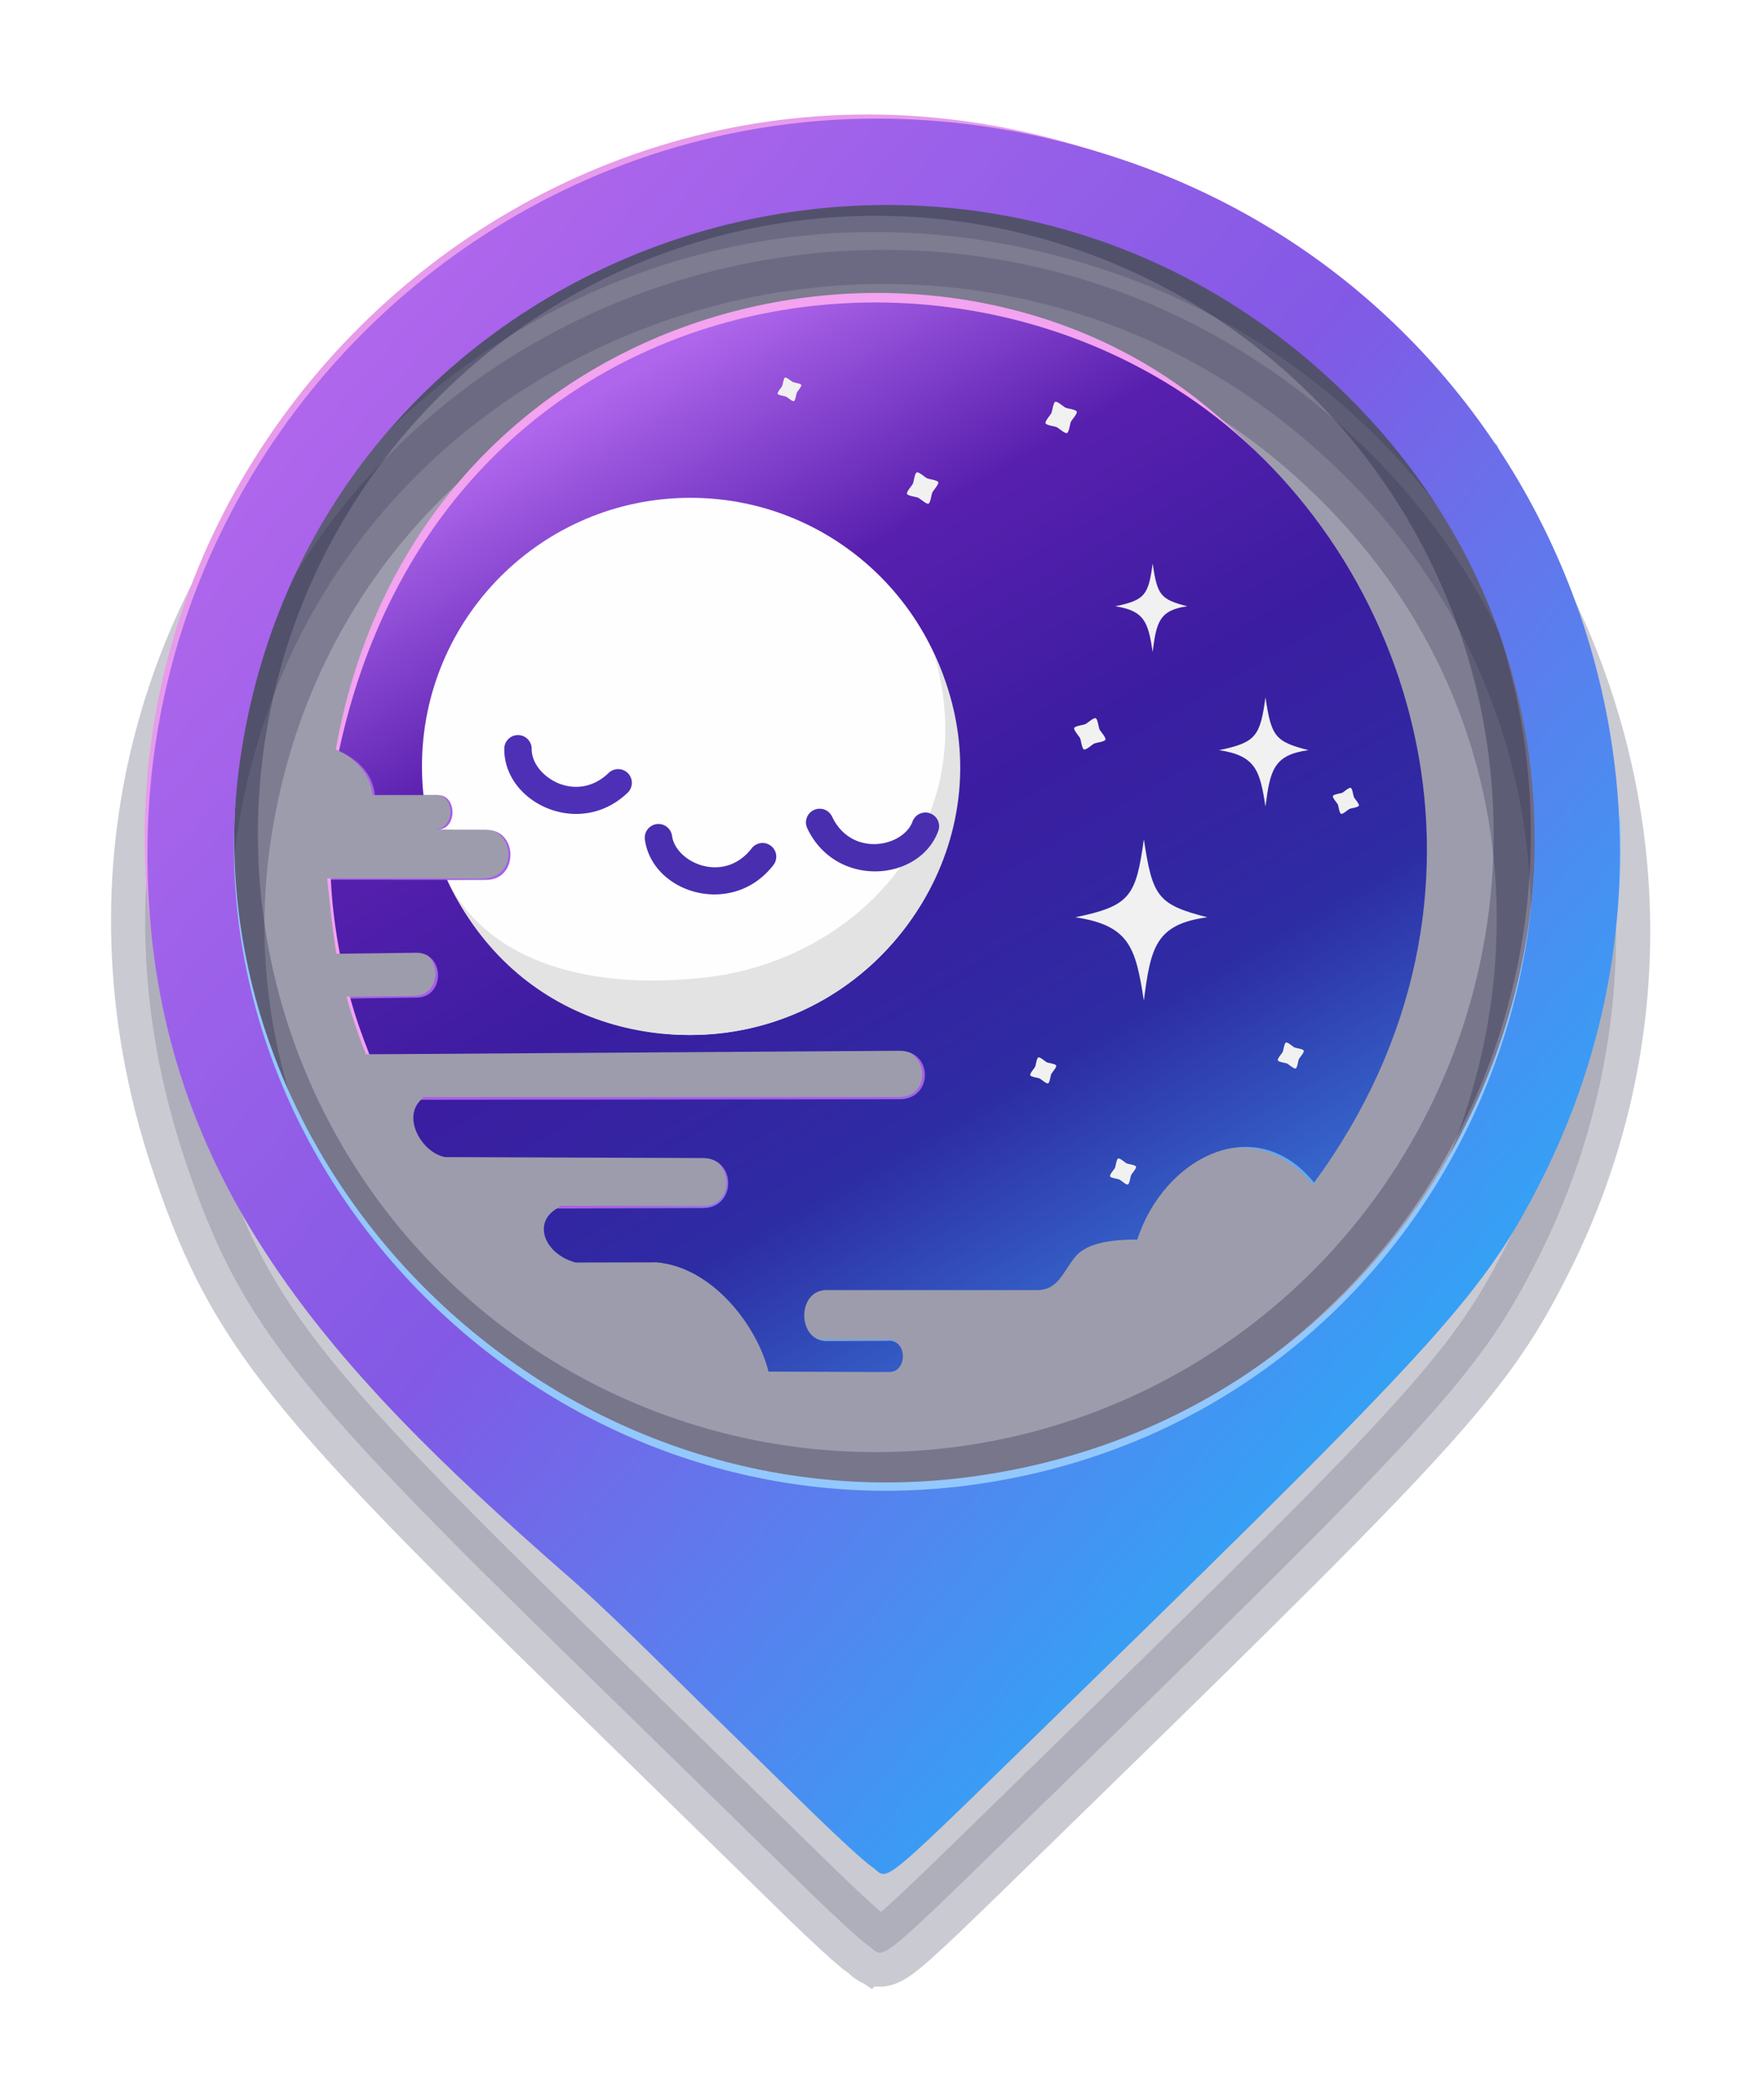 <?xml version="1.0" encoding="UTF-8" standalone="no"?>
<!-- Created with Inkscape (http://www.inkscape.org/) -->

<svg
   width="486.632"
   height="578.497"
   viewBox="0 0 128.755 153.061"
   version="1.1"
   id="svg5"
   xml:space="preserve"
   inkscape:version="1.2.2 (732a01da63, 2022-12-09)"
   sodipodi:docname="diseñosOniria.svg"
   inkscape:export-filename="svg\authentication_page_stars.svg"
   inkscape:export-xdpi="96"
   inkscape:export-ydpi="96"
   xmlns:inkscape="http://www.inkscape.org/namespaces/inkscape"
   xmlns:sodipodi="http://sodipodi.sourceforge.net/DTD/sodipodi-0.dtd"
   xmlns:xlink="http://www.w3.org/1999/xlink"
   xmlns="http://www.w3.org/2000/svg"
   xmlns:svg="http://www.w3.org/2000/svg"><sodipodi:namedview
     id="namedview7"
     pagecolor="#505050"
     bordercolor="#eeeeee"
     borderopacity="1"
     inkscape:showpageshadow="0"
     inkscape:pageopacity="0"
     inkscape:pagecheckerboard="0"
     inkscape:deskcolor="#505050"
     inkscape:document-units="mm"
     showgrid="false"
     inkscape:zoom="0.1767767"
     inkscape:cx="1394.4146"
     inkscape:cy="526.08744"
     inkscape:window-width="1920"
     inkscape:window-height="1009"
     inkscape:window-x="-8"
     inkscape:window-y="-8"
     inkscape:window-maximized="1"
     inkscape:current-layer="layer7"
     showguides="true"><sodipodi:guide
       position="745.324,-199.564"
       orientation="0,-1"
       id="guide21335"
       inkscape:locked="false" /><sodipodi:guide
       position="328.225,634.415"
       orientation="1,0"
       id="guide49534"
       inkscape:locked="false" /></sodipodi:namedview><defs
     id="defs2"><linearGradient
       inkscape:collect="always"
       id="linearGradient14746"><stop
         style="stop-color:#a860e7;stop-opacity:1;"
         offset="0"
         id="stop14740" /><stop
         style="stop-color:#a860e7;stop-opacity:1;"
         offset="0.494"
         id="stop14742" /><stop
         style="stop-color:#5fabf5;stop-opacity:1;"
         offset="1"
         id="stop14744" /></linearGradient><linearGradient
       inkscape:collect="always"
       id="linearGradient24283"><stop
         style="stop-color:#af66ec;stop-opacity:1;"
         offset="0"
         id="stop24277" /><stop
         style="stop-color:#581fae;stop-opacity:1;"
         offset="0.25"
         id="stop24287" /><stop
         style="stop-color:#3b1da1;stop-opacity:1;"
         offset="0.5"
         id="stop24279" /><stop
         style="stop-color:#2d2ca3;stop-opacity:1;"
         offset="0.75"
         id="stop24285" /><stop
         style="stop-color:#3770d2;stop-opacity:1;"
         offset="1"
         id="stop24281" /></linearGradient><linearGradient
       inkscape:collect="always"
       id="linearGradient9215"><stop
         style="stop-color:#af66ec;stop-opacity:1;"
         offset="0"
         id="stop9209" /><stop
         style="stop-color:#8259e5;stop-opacity:1;"
         offset="0.5"
         id="stop9211" /><stop
         style="stop-color:#36a0f5;stop-opacity:1;"
         offset="1"
         id="stop9213" /></linearGradient><filter
       inkscape:collect="always"
       style="color-interpolation-filters:sRGB"
       id="filter3968-0"
       x="-0.099"
       y="-0.083"
       width="1.199"
       height="1.167"><feGaussianBlur
         inkscape:collect="always"
         stdDeviation="5.179"
         id="feGaussianBlur3970-8" /></filter><filter
       inkscape:collect="always"
       style="color-interpolation-filters:sRGB"
       id="filter4026-7"
       x="-0.135"
       y="-0.135"
       width="1.27"
       height="1.27"><feGaussianBlur
         inkscape:collect="always"
         stdDeviation="6.438"
         id="feGaussianBlur4028-2" /></filter><clipPath
       clipPathUnits="userSpaceOnUse"
       id="clipPath15263-8"><path
         id="path15265-5"
         style="fill:#ff0000;fill-opacity:1;fill-rule:nonzero;stroke:none;stroke-width:0.265"
         d="m 487.295,-601.126 v 35.973 c 0.097,-0.295 0.202,-0.588 0.325,-0.874 0.251,-0.617 0.497,-1.236 0.745,-1.854 0.401,-0.917 0.852,-1.811 1.301,-2.705 0.445,-0.85 0.912,-1.689 1.437,-2.493 0.316,-0.483 0.541,-1.021 0.784,-1.543 0.327,-0.694 0.658,-1.384 0.964,-2.087 0.502,-1.046 1.027,-2.083 1.631,-3.075 0.787,-1.27 1.646,-2.491 2.627,-3.62 1.212,-1.434 2.469,-2.831 3.848,-4.109 1.373,-1.253 2.835,-2.394 4.44,-3.34 1.085,-0.673 2.182,-1.327 3.299,-1.947 0.978,-0.537 1.965,-1.06 2.92,-1.639 1.027,-0.609 2.039,-1.244 3.089,-1.814 1.192,-0.609 2.425,-1.116 3.693,-1.549 1.338,-0.483 2.69,-0.92 4.066,-1.284 0.347,-0.094 0.695,-0.184 1.042,-0.273 -0.246,-0.559 -0.339,-1.163 -0.273,-1.766 z m 86.729,0 c 0.539,0.113 1.078,0.227 1.616,0.343 0.149,-0.128 0.309,-0.242 0.48,-0.343 z m 6.03,0 c 0.725,0.333 1.48,0.844 2.242,1.567 0.468,0.444 0.992,0.78 1.514,1.156 1.138,0.812 2.249,1.659 3.345,2.527 1.07,0.842 2.11,1.722 3.177,2.569 1.282,1.03 2.551,2.074 3.84,3.094 0.938,0.742 1.881,1.476 2.821,2.214 -0.783,-3.708 1.212,-6 3.554,-5.993 1.789,0.005 3.778,1.35 4.884,4.429 0.122,0.34 0.246,0.68 0.39,1.011 0.741,1.768 1.56,3.502 2.37,5.238 0.926,2.024 1.814,4.064 2.659,6.123 0.841,0.802 1.699,1.587 2.524,2.405 0.323,0.318 0.627,0.653 0.917,0.999 v -27.339 z m -31.023,3.786 c -0.887,0.629 -2.08,1.113 -3.604,1.334 -0.977,0.141 -1.936,0.389 -2.902,0.593 -1.458,0.28 -2.903,0.617 -4.343,0.975 -1.083,0.258 -2.144,0.598 -3.208,0.925 -1.658,0.547 -3.346,0.983 -5.042,1.396 -1.745,0.421 -3.495,0.822 -5.227,1.293 -1.149,0.303 -2.278,0.667 -3.395,1.072 -0.907,0.326 -1.813,0.642 -2.664,1.098 -0.899,0.506 -1.775,1.051 -2.662,1.577 -1.035,0.627 -2.105,1.196 -3.165,1.779 -0.981,0.548 -1.95,1.121 -2.904,1.716 -1.141,0.671 -2.191,1.46 -3.155,2.364 -1.114,1.037 -2.127,2.173 -3.106,3.336 -0.705,0.807 -1.325,1.678 -1.883,2.591 -0.441,0.736 -0.828,1.504 -1.197,2.278 -0.288,0.681 -0.623,1.341 -0.929,2.013 -0.351,0.814 -0.768,1.595 -1.22,2.357 -0.421,0.647 -0.809,1.316 -1.162,2.003 -0.326,0.712 -0.736,1.39 -1.024,2.119 -0.226,0.573 -0.456,1.144 -0.687,1.715 -0.149,0.347 -0.246,0.714 -0.358,1.075 -0.175,0.691 -0.343,1.386 -0.532,2.075 -0.201,0.691 -0.335,1.4 -0.476,2.105 -0.199,1.082 -0.5,2.14 -0.819,3.191 -0.275,0.816 -0.506,1.642 -0.631,2.494 -0.117,0.807 -0.159,1.623 -0.189,2.437 -0.032,0.993 -0.038,1.986 -0.044,2.979 -0.006,0.887 -0.007,1.774 -0.008,2.661 v 2.522 c -1e-4,0.723 0,1.446 0,2.168 -0.006,0.558 -0.01,1.114 0.058,1.668 0.113,0.765 0.161,1.537 0.239,2.306 0.054,0.653 0.19,1.294 0.31,1.937 0.084,0.536 0.224,1.06 0.353,1.586 0.192,0.815 0.392,1.628 0.555,2.449 0.122,0.837 0.345,1.654 0.518,2.482 0.179,0.888 0.28,1.788 0.353,2.69 0.054,0.68 0.066,1.361 0.075,2.042 0.008,0.638 0.009,1.276 0.011,1.914 -0.018,0.522 0.01,1.041 0.052,1.561 0.006,0.24 0.015,0.483 0.072,0.716 1.705,7.039 -5.354,9.067 -7.794,3.632 v 64.41 H 614.289 v -90.339 c -0.794,-0.706 -1.523,-1.731 -2.088,-3.114 -0.26,-0.635 -0.613,-1.232 -0.938,-1.837 -0.866,-1.504 -1.467,-3.129 -1.972,-4.783 -0.342,-1.3 -0.673,-2.603 -1.018,-3.903 -0.28,-0.985 -0.444,-1.994 -0.545,-3.011 -0.084,-0.916 -0.071,-1.836 -0.119,-2.753 -0.049,-0.883 -0.124,-1.767 -0.341,-2.626 -0.283,-1.257 -0.719,-2.464 -1.162,-3.671 -0.756,-2.031 -1.53,-4.056 -2.324,-6.072 -0.051,-0.13 -0.105,-0.26 -0.156,-0.39 -0.314,-0.281 -0.63,-0.559 -0.959,-0.822 -1.032,-0.802 -2.108,-1.548 -3.157,-2.327 -1.733,-1.267 -3.477,-2.52 -5.17,-3.84 -1.833,-1.428 -3.661,-2.862 -5.483,-4.304 -1.295,-1.025 -2.571,-2.074 -3.858,-3.109 -1.06,-0.845 -2.098,-1.717 -3.162,-2.557 -0.997,-0.79 -2.007,-1.56 -3.042,-2.298 -0.373,-0.27 -0.751,-0.535 -1.119,-0.814 -0.971,0.22 -2.138,0.23 -3.493,-0.064 -1.95,-0.423 -3.907,-0.816 -5.862,-1.218 -2.349,-0.489 -4.7,-0.974 -7.059,-1.413 -2.43,-0.449 -4.865,-0.876 -7.29,-1.355 -1.654,-0.301 -3.284,-0.736 -4.942,-1.013 z" /></clipPath><linearGradient
       inkscape:collect="always"
       xlink:href="#linearGradient9215"
       id="linearGradient6548"
       gradientUnits="userSpaceOnUse"
       gradientTransform="matrix(0.66,0,0,0.66,-986.527,913.577)"
       x1="839.262"
       y1="-1009.691"
       x2="961.026"
       y2="-904.946" /><linearGradient
       inkscape:collect="always"
       xlink:href="#linearGradient14746"
       id="linearGradient14738"
       x1="948.736"
       y1="277.898"
       x2="955.427"
       y2="294.714"
       gradientUnits="userSpaceOnUse"
       gradientTransform="translate(-1343.04,9.737)" /><linearGradient
       inkscape:collect="always"
       xlink:href="#linearGradient24283"
       id="linearGradient14969"
       gradientUnits="userSpaceOnUse"
       gradientTransform="matrix(1.004,0,0,1.004,-1346.455,8.787)"
       x1="930.412"
       y1="235.5"
       x2="969.481"
       y2="303.3" /></defs><g
     inkscape:groupmode="layer"
     id="layer7"
     inkscape:label="ILUSTRACIONES"
     transform="translate(451.636,-214.112)"><path
       style="display:inline;opacity:0.457;mix-blend-mode:normal;fill:#030128;fill-opacity:1;stroke:#030128;stroke-width:7.543;stroke-dasharray:none;stroke-opacity:1;filter:url(#filter3968-0)"
       d="m 906.657,-844.141 c -0.734,-0.493 -3.65,-3.156 -6.479,-5.919 -2.829,-2.763 -8.311,-8.118 -12.18,-11.902 -3.87,-3.783 -10.664,-10.42 -15.099,-14.749 -30.435,-29.708 -35.994,-36.954 -41.838,-54.542 -21.238,-63.921 39.555,-123.314 103.776,-101.386 46.133,15.752 67.884,68.78 46.073,112.323 -6.27,12.516 -11.045,17.834 -50.891,56.668 -23.727,23.124 -21.162,20.982 -23.361,19.506 z m 11.263,-42.185 c 58.194,-8.046 82.798,-79.007 41.634,-120.079 -41.802,-41.709 -113.384,-18.955 -122.545,38.954 -7.29,46.081 34.114,87.595 80.91,81.125 z"
       id="path6442"
       sodipodi:nodetypes="sssssssssssss"
       transform="matrix(0.66,0,0,0.66,-986.697,913.155)" /><path
       id="circle6444"
       style="display:inline;opacity:0.624;fill:#030128;stroke:#030128;stroke-width:8.23;stroke-linecap:round;paint-order:stroke markers fill;filter:url(#filter4026-7)"
       transform="matrix(0.66,0,0,0.66,-986.697,913.155)"
       d="m 979.998,-966.968 a 72.446,72.446 0 0 1 -72.446,72.446 72.446,72.446 0 0 1 -72.446,-72.446 72.446,72.446 0 0 1 72.446,-72.446 72.446,72.446 0 0 1 72.446,72.446 z"
       inkscape:export-filename="svg\circle6444.svg"
       inkscape:export-xdpi="96"
       inkscape:export-ydpi="96" /><path
       style="fill:url(#linearGradient14738);fill-opacity:1;stroke:none;stroke-width:0.265;stroke-linecap:round;stroke-dasharray:none;stroke-opacity:1"
       d="m -427.641,278.198 11.187,0.012 c 2.648,0.018 2.473,-3.657 0,-3.634 l -3.525,0.062 c 1.614,0 1.621,-2.593 0.007,-2.593 l -4.479,0.076 c -0.115,-1.455 -1.164,-2.649 -2.596,-3.287 6.992,-32.627 41.267,-40.093 62.288,-25.354 15.98,11.205 24.223,36.228 8.947,57.034 -4.302,-5.284 -11.28,-2.089 -13.196,3.836 -1.672,-0.014 -3.364,0.206 -4.247,0.986 -0.414,0.365 -0.688,0.883 -1.209,1.626 -0.523,0.746 -1.057,1.027 -1.706,1.061 h -15.444 c -2.143,0 -1.97,3.8 0.173,3.821 h 4.661 c 1.317,0 1.06,2.135 -0.274,2.135 l -8.139,-0.481 c -0.838,-3.353 -4.715,-7.144 -8.772,-7.492 l -5.884,0.013 c -2.27,-0.619 -2.623,-2.897 -0.851,-3.932 l 10.369,1.8e-4 c 2.459,0 2.193,-3.66 -0.266,-3.66 l -18.746,-0.071 c -1.721,-0.344 -2.756,-2.933 -1.375,-4.206 l 34.674,1.8e-4 c 2.452,0 2.207,-3.519 -0.246,-3.519 l -38.552,0.254 c -0.522,-1.327 -1,-2.672 -1.38,-4.057 l 4.809,-0.062 c 2.082,0 2.082,-3.259 -0.002,-3.259 l -5.574,0.071 c -0.34,-1.79 -0.571,-3.582 -0.654,-5.377 z"
       id="path11770"
       sodipodi:nodetypes="cccccccsccsscccccccccccccccccccccc" /><path
       style="fill:#f3a3ef;stroke-width:0.266;stroke-linecap:round"
       d="m -427.752,278.195 0.259,0.003 0.006,0.097 c 0.273,4.114 7.635,0.534 11.472,0.792 2.483,0 3.326,-5.243 0.843,-5.22 l -2.904,0.175 c 1.621,0 1.058,-2.667 -0.562,-2.667 l -5.412,0.397 c -0.108,-1.367 -1.375,-2.197 -2.693,-2.839 -0.038,-0.019 -0.112,-0.023 -0.15,-0.041 -0.052,-0.025 -0.183,-0.072 -0.236,-0.095 5.803,-32.579 42.409,-41.665 62.983,-25.479 15.399,12.115 23.631,35.84 8.296,56.726 -4.319,-5.305 -11.122,-1.905 -13.046,4.043 -1.678,-0.014 -3.361,0.67 -4.247,1.452 -0.415,0.367 -0.69,0.886 -1.213,1.632 -0.525,0.749 -1.272,0.213 -1.923,0.246 l -15.293,0.819 c -2.152,0 -2.152,3.696 0,3.717 l 4.595,-0.021 c 1.322,0 1.322,2.283 -0.017,2.283 l -7.892,-0.464 c -0.841,-3.366 -4.233,-7.205 -8.306,-7.555 l -5.892,-0.012 c -2.279,-0.622 -2.799,-1.925 -1.02,-2.963 l 10.075,0.518 c 2.469,0 2.369,-5.864 -0.099,-5.864 l -18.853,-0.038 c -1.728,-0.345 -2.836,-1.53 -1.45,-2.808 l 36.202,-0.053 c 2.462,0 2.275,-4.796 -0.187,-4.796 -12.901,0.085 -27.3,0.681 -40.514,0.852 -0.524,-1.332 -1.037,-2.82 -1.419,-4.211 0.077,-0.002 0.178,0.002 0.255,0.002 0,0 0.03,0.132 0.029,0.133 1.977,0 3.876,0.276 5.817,0.404 2.09,0 2.487,-4.016 0.397,-4.016 -2.411,0.117 -4.72,0.321 -7.232,0.352 -0.316,-1.837 -0.669,-5.501 -0.669,-5.501 z"
       id="path35650"
       sodipodi:nodetypes="ccscccccsscsccssccccccccccccccccccccccc" /><path
       style="fill:url(#linearGradient14969);stroke-width:0.266;stroke-linecap:round"
       d="m -427.488,278.294 11.231,0.012 c 0.261,0 0.583,0.079 0.789,0.007 1.309,-0.46 1.556,-2.494 0.629,-3.38 -0.316,-0.303 -0.852,-0.28 -1.418,-0.275 l -3.038,-0.042 c 1.466,0 1.142,-2.108 -0.044,-2.501 -0.125,-0.041 -0.295,0.002 -0.45,0.002 l -4.49,7.2e-4 c -0.115,-1.461 -1.175,-2.584 -2.613,-3.224 7.019,-32.754 41.428,-40.25 62.531,-25.453 16.042,11.249 23.977,36.064 8.642,56.951 -4.319,-5.305 -10.983,-1.792 -12.907,4.156 -1.678,-0.014 -3.377,0.207 -4.263,0.989 -0.415,0.367 -0.69,0.886 -1.213,1.632 -0.525,0.749 -1.062,1.031 -1.713,1.065 h -15.504 c -2.152,0 -2.152,3.696 0,3.717 l 4.595,-0.021 c 1.322,0 1.322,2.283 -0.017,2.283 l -8.801,-0.034 c -0.841,-3.366 -4.103,-7.621 -8.176,-7.97 l -5.907,0.013 c -2.279,-0.622 -3.144,-2.9 -1.365,-3.939 l 10.653,-0.035 c 2.469,0 2.469,-3.648 0,-3.648 l -18.82,-0.071 c -1.728,-0.345 -3.134,-2.903 -1.747,-4.18 l 34.93,-0.042 c 2.462,0 2.462,-3.533 -10e-5,-3.533 l -38.702,0.255 c -0.524,-1.332 -1.005,-2.682 -1.387,-4.072 l 4.829,-0.063 c 2.09,0 2.09,-3.272 0,-3.272 l -5.595,0.071 c -0.341,-1.797 -0.573,-3.596 -0.657,-5.398 z"
       id="path35647"
       sodipodi:nodetypes="ccssccscccsccsscccccccccccccccccccccc" /><path
       id="path35644"
       style="fill:#fefefe;stroke-width:0.966"
       d="m -381.646,270.027 c 0,10.822 -8.774,19.596 -19.596,19.596 -7.863,0 -14.637,-4.631 -17.758,-11.315 l 2.878,-0.006 c 2.324,-0.005 2.324,-3.642 0.005,-3.642 l -3.558,-0.03 c 1.425,0 1.425,-2.515 -3e-5,-2.513 l -1.052,0.001 c -0.073,-0.687 -0.11,-1.384 -0.11,-2.091 0,-10.822 8.774,-19.596 19.596,-19.596 10.823,0 19.596,8.773 19.596,19.596 z"
       sodipodi:nodetypes="sscsccscssss" /><path
       style="fill:#e3e3e3;stroke-width:0.689;stroke-linecap:round;paint-order:stroke markers fill"
       d="m -383.496,261.716 c 5.477,11.469 -1.297,23.556 -11.599,26.918 -8.338,2.721 -19.298,0.03 -24.099,-10.749 3.032,6.783 11.268,8.485 19.264,7.513 10.949,-1.332 20.217,-11.192 16.434,-23.682 z"
       id="path35641"
       sodipodi:nodetypes="cscsc"
       clip-path="none" /><path
       style="color:#000000;fill:#4e30b7;stroke-width:0.854;stroke-linecap:round;-inkscape-stroke:none;paint-order:stroke markers fill"
       d="m -413.818,267.741 a 1,1 0 0 0 -1.01,0.989 c -0.044,3.961 5.49,6.59 9.004,3.216 a 1,1 0 0 0 0.03,-1.414 1,1 0 0 0 -1.414,-0.03 c -2.403,2.307 -5.643,0.231 -5.621,-1.749 a 1,1 0 0 0 -0.989,-1.012 z"
       id="path35638" /><path
       style="color:#000000;fill:#492eaf;stroke-width:0.854;stroke-linecap:round;-inkscape-stroke:none;paint-order:stroke markers fill"
       d="m -403.71,274.237 a 1,1 0 0 0 -0.855,1.127 c 0.536,3.925 6.397,5.713 9.379,1.861 a 1,1 0 0 0 -0.178,-1.402 1,1 0 0 0 -1.404,0.178 c -2.039,2.634 -5.548,1.053 -5.816,-0.909 a 1,1 0 0 0 -1.125,-0.855 z"
       id="path35635" /><path
       style="color:#000000;fill:#492eaf;stroke-width:0.854;stroke-linecap:round;-inkscape-stroke:none;paint-order:stroke markers fill"
       d="m -391.472,273.173 a 1,1 0 0 0 -0.765,0.038 1,1 0 0 0 -0.475,1.332 c 2.086,4.402 8.196,3.91 9.561,0.192 a 1,1 0 0 0 -0.595,-1.284 1,1 0 0 0 -1.282,0.595 c -0.682,1.859 -4.449,2.65 -5.876,-0.36 a 1,1 0 0 0 -0.567,-0.514 z"
       id="path35632" /><path
       style="fill:#f1f1f1;stroke-width:0.19;stroke-linecap:round;paint-order:stroke markers fill"
       d="m -373.147,281.034 c 3.994,-0.826 4.426,-1.512 5.001,-5.694 0.631,4.173 0.995,4.769 4.633,5.694 -3.771,0.512 -4.132,2.191 -4.633,6.084 -0.594,-3.863 -1.039,-5.491 -5.001,-6.084 z"
       id="path35629"
       sodipodi:nodetypes="ccccc"
       clip-path="none" /><path
       style="fill:#f1f1f1;stroke-width:0.129;stroke-linecap:round;paint-order:stroke markers fill"
       d="m -362.653,268.841 c 2.702,-0.559 2.994,-1.023 3.384,-3.852 0.427,2.823 0.673,3.227 3.134,3.852 -2.552,0.346 -2.796,1.483 -3.134,4.116 -0.402,-2.614 -0.703,-3.715 -3.384,-4.116 z"
       id="path35626"
       sodipodi:nodetypes="ccccc"
       clip-path="none" /><path
       style="fill:#f1f1f1;stroke-width:0.104;stroke-linecap:round;paint-order:stroke markers fill"
       d="m -370.233,258.344 c 2.18,-0.451 2.415,-0.825 2.73,-3.108 0.344,2.277 0.543,2.603 2.528,3.108 -2.058,0.279 -2.255,1.196 -2.528,3.32 -0.324,-2.108 -0.567,-2.997 -2.73,-3.32 z"
       id="path35623"
       sodipodi:nodetypes="ccccc"
       clip-path="none" /><path
       id="path35620"
       clip-path="none"
       style="fill:#f1f1f1;stroke-width:1.47;stroke-linecap:round;paint-order:stroke markers fill"
       inkscape:transform-center-x="3.0034112e-05"
       inkscape:transform-center-y="2.1346695e-05"
       d="m -383.867,250.857 c -0.154,0.058 -0.6,-0.363 -0.749,-0.431 -0.149,-0.068 -0.759,-0.129 -0.817,-0.283 -0.058,-0.154 0.363,-0.6 0.431,-0.749 0.068,-0.149 0.129,-0.759 0.283,-0.817 0.154,-0.058 0.6,0.363 0.749,0.431 0.149,0.068 0.759,0.129 0.817,0.283 0.058,0.154 -0.363,0.6 -0.431,0.749 -0.068,0.149 -0.129,0.759 -0.283,0.817 z" /><path
       id="path35617"
       clip-path="none"
       style="fill:#f1f1f1;stroke-width:1.47;stroke-linecap:round;paint-order:stroke markers fill"
       inkscape:transform-center-x="2.7264566e-05"
       inkscape:transform-center-y="2.6245014e-05"
       d="m -373.757,245.706 c -0.154,0.058 -0.6,-0.363 -0.749,-0.431 -0.149,-0.068 -0.759,-0.129 -0.817,-0.283 -0.058,-0.154 0.363,-0.6 0.431,-0.749 0.068,-0.149 0.129,-0.759 0.283,-0.817 0.154,-0.058 0.6,0.363 0.749,0.431 0.149,0.068 0.759,0.129 0.817,0.283 0.058,0.154 -0.363,0.6 -0.431,0.749 -0.068,0.149 -0.129,0.759 -0.283,0.817 z" /><path
       style="fill:#e79beb;fill-opacity:1;stroke-width:0.262"
       d="m 548.222,-453.659 c -0.562,-0.375 -2.796,-2.405 -4.964,-4.51 -2.168,-2.105 -6.367,-6.186 -9.331,-9.068 -2.965,-2.883 -8.17,-7.94 -11.567,-11.238 -23.317,-22.635 -27.653,-26.591 -32.13,-39.992 -16.271,-48.703 30.381,-95.52 79.582,-78.812 35.343,12.002 52.006,52.405 35.297,85.581 -4.803,9.537 -8.462,13.588 -38.988,43.176 -18.177,17.619 -16.212,15.987 -17.897,14.862 z m 14.104,-28.543 c 44.582,-6.13 60.459,-64.421 28.924,-95.714 -32.025,-31.779 -89.367,-13.816 -96.385,30.306 -3.457,21.732 5.813,46.041 23.073,57.262 10.626,6.908 30.727,10.025 44.388,8.147 z"
       id="path3122"
       sodipodi:nodetypes="ssssssssssssss"
       transform="matrix(0.846,0,0,0.846,-853.017,730.684)" /><path
       id="path35614"
       clip-path="none"
       style="fill:#f1f1f1;stroke-width:1.109;stroke-linecap:round;paint-order:stroke markers fill"
       inkscape:transform-center-x="-1.2542398e-05"
       inkscape:transform-center-y="3.499375e-05"
       d="m -393.69,243.378 c -0.116,0.043 -0.452,-0.274 -0.565,-0.325 -0.113,-0.051 -0.573,-0.097 -0.616,-0.213 -0.043,-0.116 0.274,-0.452 0.325,-0.565 0.051,-0.113 0.097,-0.573 0.213,-0.616 0.116,-0.043 0.452,0.274 0.565,0.325 0.113,0.051 0.573,0.097 0.616,0.213 0.043,0.116 -0.274,0.452 -0.325,0.565 -0.051,0.113 -0.097,0.573 -0.213,0.616 z" /><path
       id="path35611"
       clip-path="none"
       style="fill:#f1f1f1;stroke-width:1.47;stroke-linecap:round;paint-order:stroke markers fill"
       inkscape:transform-center-x="3.4235133e-05"
       inkscape:transform-center-y="-4.1313008e-05"
       d="m -371.664,266.51 c -0.154,-0.058 -0.6,0.363 -0.749,0.431 -0.149,0.068 -0.759,0.129 -0.817,0.283 -0.058,0.154 0.363,0.6 0.431,0.749 0.068,0.149 0.129,0.759 0.283,0.817 0.154,0.058 0.6,-0.363 0.749,-0.431 0.149,-0.068 0.759,-0.129 0.817,-0.283 0.058,-0.154 -0.363,-0.6 -0.431,-0.749 -0.068,-0.149 -0.129,-0.759 -0.283,-0.817 z" /><path
       id="path35608"
       clip-path="none"
       style="fill:#f1f1f1;stroke-width:1.221;stroke-linecap:round;paint-order:stroke markers fill"
       inkscape:transform-center-x="1.2294411e-05"
       inkscape:transform-center-y="-3.231447e-06"
       d="m -353.045,271.592 c -0.128,-0.048 -0.498,0.302 -0.622,0.358 -0.124,0.057 -0.631,0.107 -0.678,0.235 -0.048,0.128 0.302,0.498 0.358,0.622 0.057,0.124 0.107,0.631 0.235,0.678 0.128,0.048 0.498,-0.302 0.622,-0.358 0.124,-0.057 0.631,-0.107 0.678,-0.235 0.048,-0.128 -0.302,-0.498 -0.358,-0.622 -0.057,-0.124 -0.107,-0.631 -0.235,-0.678 z" /><path
       id="path35605"
       clip-path="none"
       style="fill:#f1f1f1;stroke-width:1.221;stroke-linecap:round;paint-order:stroke markers fill"
       inkscape:transform-center-x="3.1331787e-05"
       inkscape:transform-center-y="1.6228542e-05"
       d="m -368.718,299.226 c 0.048,0.128 -0.302,0.498 -0.358,0.622 -0.057,0.124 -0.107,0.631 -0.235,0.678 -0.128,0.048 -0.498,-0.302 -0.622,-0.358 -0.124,-0.057 -0.631,-0.107 -0.678,-0.235 -0.048,-0.128 0.302,-0.498 0.358,-0.622 0.057,-0.124 0.107,-0.631 0.235,-0.678 0.128,-0.048 0.498,0.302 0.622,0.358 0.124,0.057 0.631,0.107 0.678,0.235 z" /><path
       id="path35602"
       clip-path="none"
       style="fill:#f1f1f1;stroke-width:1.221;stroke-linecap:round;paint-order:stroke markers fill"
       inkscape:transform-center-x="-6.132753e-05"
       inkscape:transform-center-y="7.8911952e-06"
       d="m -356.473,290.765 c 0.048,0.128 -0.302,0.498 -0.358,0.622 -0.057,0.124 -0.107,0.631 -0.235,0.678 -0.128,0.048 -0.498,-0.302 -0.622,-0.358 -0.124,-0.057 -0.631,-0.107 -0.678,-0.235 -0.048,-0.128 0.302,-0.498 0.358,-0.622 0.057,-0.124 0.107,-0.631 0.235,-0.678 0.128,-0.048 0.498,0.302 0.622,0.358 0.124,0.057 0.631,0.107 0.678,0.235 z" /><path
       id="path35599"
       clip-path="none"
       style="fill:#f1f1f1;stroke-width:1.221;stroke-linecap:round;paint-order:stroke markers fill"
       inkscape:transform-center-x="3.5575968e-05"
       inkscape:transform-center-y="1.3142805e-05"
       d="m -374.545,291.85 c 0.048,0.128 -0.302,0.498 -0.358,0.622 -0.057,0.124 -0.107,0.631 -0.235,0.678 -0.128,0.048 -0.498,-0.302 -0.622,-0.358 -0.124,-0.057 -0.631,-0.107 -0.678,-0.235 -0.048,-0.128 0.302,-0.498 0.358,-0.622 0.057,-0.124 0.107,-0.631 0.235,-0.678 0.128,-0.048 0.498,0.302 0.622,0.358 0.124,0.057 0.631,0.107 0.678,0.235 z" /><path
       style="fill:#93c8fe;fill-opacity:1;stroke-width:0.268"
       d="m 549.674,-450.355 c -0.573,-0.385 -2.849,-2.464 -5.058,-4.62 -2.209,-2.157 -6.487,-6.337 -9.508,-9.291 -3.021,-2.953 -8.325,-8.134 -11.787,-11.514 -23.759,-23.19 -28.098,-28.847 -32.659,-42.577 -16.579,-49.898 30.878,-96.262 81.01,-79.144 36.013,12.297 52.992,53.691 35.965,87.682 -4.894,9.771 -8.622,13.922 -39.727,44.236 -18.522,18.051 -16.52,16.379 -18.237,15.227 z m 8.792,-32.931 c 45.427,-6.281 64.634,-61.675 32.501,-93.736 -32.632,-32.559 -88.51,-14.797 -95.662,30.409 -5.691,35.972 26.63,68.379 63.161,63.328 z"
       id="path6446"
       sodipodi:nodetypes="sssssssssssss"
       clip-path="url(#clipPath15263-8)"
       transform="matrix(0.846,0,0,0.846,-853.017,730.684)" /><path
       style="fill:url(#linearGradient6548);fill-opacity:1;stroke-width:0.226"
       d="m -388.034,350.279 c -0.485,-0.325 -2.409,-2.083 -4.277,-3.907 -1.868,-1.824 -5.486,-5.359 -8.04,-7.856 -2.554,-2.497 -7.091,-7.078 -10.201,-9.736 -16.959,-14.882 -30.991,-29.454 -30.296,-54.057 1.008,-34.622 35.142,-61.258 71.416,-48.872 30.453,10.398 44.811,45.402 30.413,74.146 -4.139,8.262 -7.291,11.772 -33.594,37.407 -15.662,15.264 -13.969,13.851 -15.421,12.876 z m 7.435,-27.847 c 38.414,-5.311 54.655,-52.153 27.483,-79.265 -27.594,-27.532 -74.846,-12.512 -80.893,25.714 -4.812,30.419 22.519,57.822 53.41,53.551 z"
       id="path6450"
       sodipodi:nodetypes="sssccssssssss" /></g></svg>
